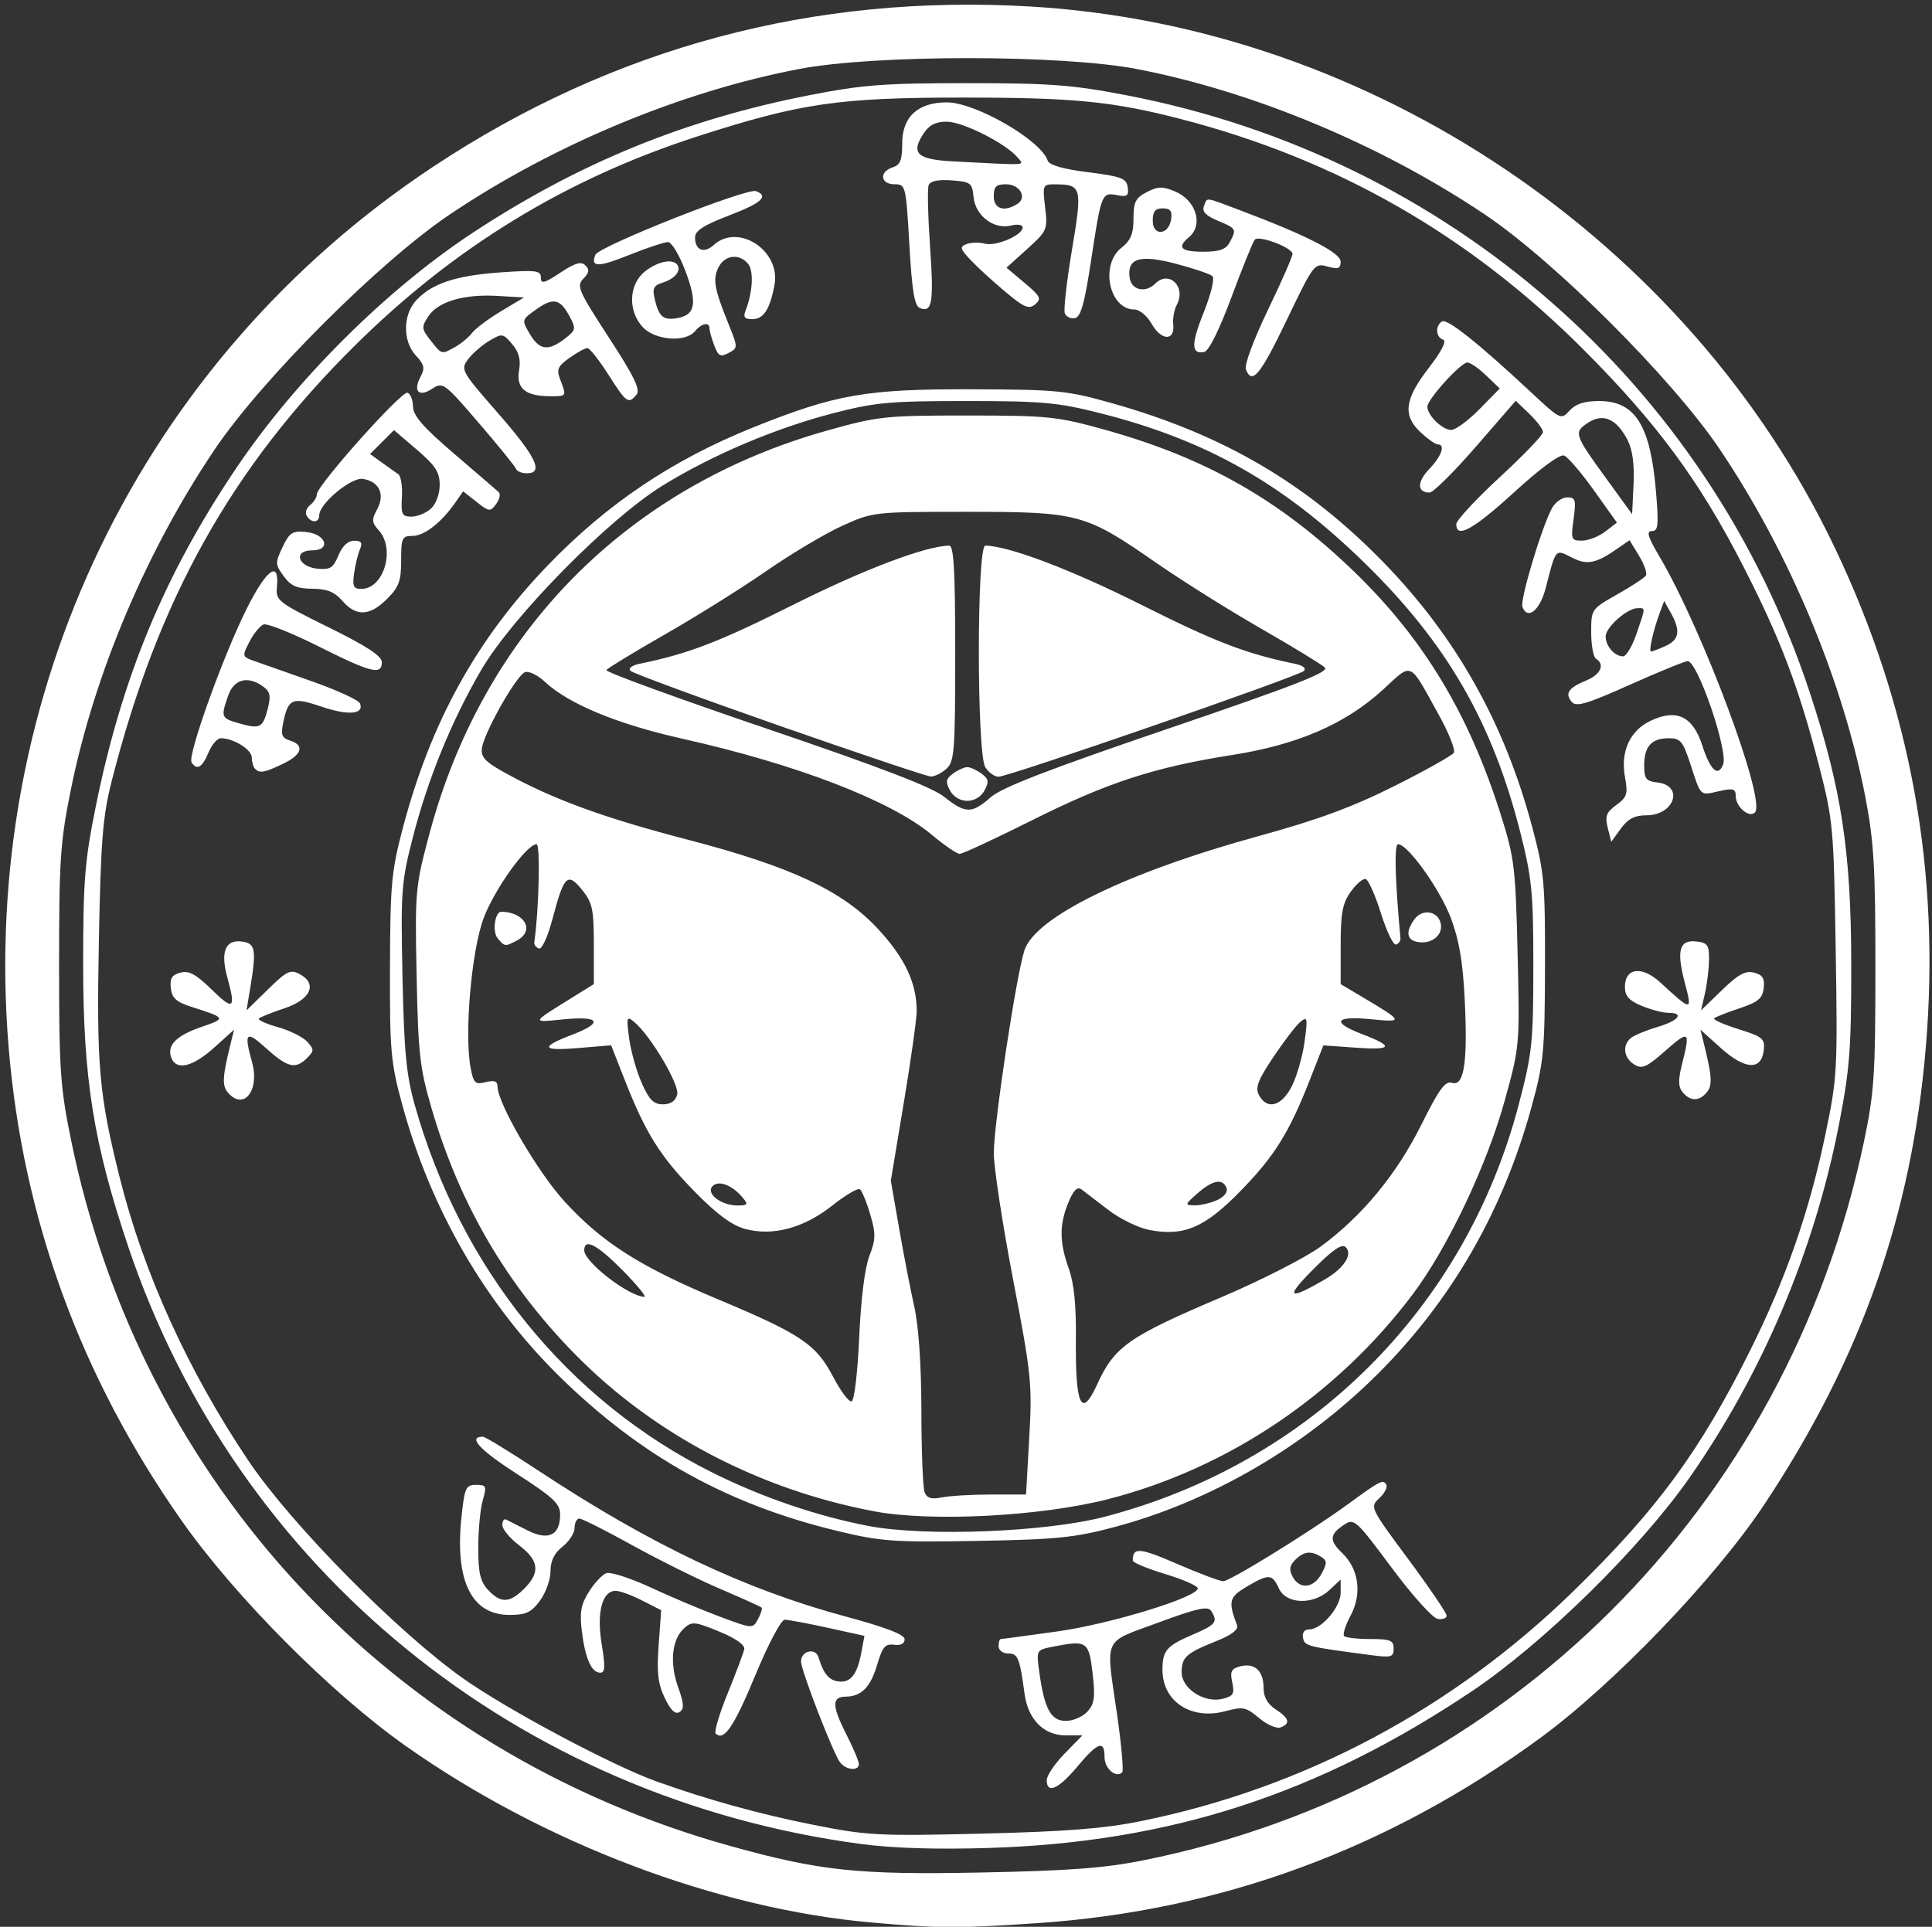 <?xml version="1.0" encoding="UTF-8" standalone="no"?>
<!-- Created with Inkscape (http://www.inkscape.org/) -->

<svg
   version="1.1"
   id="svg2"
   width="401"
   height="400"
   viewBox="0 0 401 400"
   xmlns="http://www.w3.org/2000/svg"
   xmlnsSvg="http://www.w3.org/2000/svg">
  <rect x="0" y="0" width="401" height="400" fill="#333333" stroke="none"/>
  <defs
     id="defs6" />
  <g
     id="g8">
    <path
       style="fill:#ffffff"
       d="M 180.994,399.116 C 148.816,396.275 112.887,382.671 84.261,362.491 68.743,351.552 48.794,331.49 37.658,315.624 16.709,285.778 4.702,252.86 1.778,217.254 -4.226,144.128 29.241,74.778 89.927,34.596 127.322,9.835 168.861,-1.299 213.941,1.356 284.543,5.514 350.407,49.868 380.847,113.754 c 15.731,33.015 21.936,67.099 18.87,103.651 -2.922,34.842 -13.475,64.707 -33.557,94.969 -10.173,15.33 -31.263,37.295 -46.555,48.486 -31.432,23.004 -66.224,35.802 -104.343,38.382 -16.373,1.108 -20.458,1.093 -34.267,-0.126 z m 56.366,-12.93 c 75.17,-15.064 133.501,-73.188 149.462,-148.933 2.187,-10.377 2.424,-13.911 2.431,-36.199 0.007,-20.889 -0.312,-26.365 -2.068,-35.5 -4.651,-24.195 -15.794,-50.834 -30.245,-72.301 C 347.141,78.698 322.817,54.374 308.261,44.575 286.794,30.124 260.156,18.981 235.96,14.33 c -15.61,-3.001 -54.213,-3.019 -69.951,-0.033 -24.55,4.657 -51.179,15.746 -72.748,30.292 -14.54,9.806 -38.86,34.126 -48.665,48.665 -14.21,21.072 -25.018,46.613 -29.875,70.604 -2.211,10.92 -2.459,14.596 -2.459,36.396 0,21.877 0.242,25.435 2.478,36.374 14.617,71.537 66.458,127.042 136.947,146.626 18.487,5.136 26.382,5.973 51.675,5.478 18.511,-0.362 25.842,-0.911 34,-2.546 z m -58.599,-3.375 C 107.472,373.339 49.127,325.772 26.605,258.763 c -7.189,-21.389 -9.344,-34.872 -9.344,-58.45 0,-17.46 0.32,-21.514 2.585,-32.743 5.428,-26.908 14.276,-48.252 29.167,-70.36 12.408,-18.422 31.244,-37.156 49.248,-48.981 21.998,-14.448 43.974,-23.422 69.695,-28.459 11.066,-2.167 15.521,-2.508 32.805,-2.506 17.192,0.001 21.825,0.352 33,2.501 66.823,12.846 120.787,60.024 141.893,124.051 6.55,19.871 8.557,33.002 8.583,56.182 0.021,17.734 -0.297,21.887 -2.558,33.5 -5.086,26.119 -15.809,51.465 -30.974,73.216 -10.248,14.698 -30.35,34.428 -45.245,44.407 -31.908,21.377 -62.623,31.342 -100.199,32.508 -10.888,0.338 -19.901,0.06 -26.5,-0.817 z m 58,-4.742 c 33.888,-6.876 64.723,-23.276 89.844,-47.785 17.421,-16.997 26.18,-28.934 36.674,-49.985 7.368,-14.78 12.212,-28.665 15.542,-44.55 2.519,-12.017 2.598,-13.405 2.19,-38.73 -0.409,-25.413 -0.523,-26.656 -3.514,-38.266 -4.161,-16.152 -8.002,-26.237 -15.738,-41.33 C 352.736,99.822 343.965,87.921 328.783,72.687 305.079,48.902 277.567,33.125 245.138,24.722 c -14.144,-3.665 -22.24,-4.465 -45.185,-4.467 -25.933,-0.002 -33.851,1.158 -55.323,8.103 -27.172,8.789 -50.385,22.979 -70.988,43.396 -25.651,25.419 -40.902,52.757 -50.485,90.5 -1.827,7.196 -2.231,12.25 -2.633,32.948 -0.506,26.061 0.019,32.043 4.324,49.264 4.953,19.814 14.2,40.156 26.724,58.788 8.884,13.217 31.015,35.638 44.688,45.274 9.222,6.499 30.868,18.019 40,21.288 10.669,3.819 21.294,6.761 32.5,8.999 11.231,2.243 13.474,2.361 35,1.84 17.392,-0.421 25.438,-1.051 33,-2.585 z m -19.5,-8.524 c 0,-0.939 1.666,-3.414 3.703,-5.5 l 3.703,-3.792 h -3.529 c -4.495,0 -7.769,-3.322 -8.482,-8.607 -1.01,-7.491 -1.378,-8.393 -3.415,-8.393 -1.094,0 -1.981,-0.671 -1.981,-1.5 0,-0.825 0.21,-1.5 0.466,-1.5 0.256,0 5.468,-0.698 11.582,-1.55 11.221,-1.565 29.605,-7.219 29.283,-9.006 -0.093,-0.519 -3.163,-1.849 -6.821,-2.957 -3.658,-1.108 -6.653,-2.356 -6.655,-2.775 -0.015,-2.806 1.354,-2.707 9.116,0.656 4.61,1.998 8.954,3.632 9.654,3.632 1.415,0 18.109,-10.31 25.876,-15.98 6.761,-4.935 7.272,-5.199 7.953,-4.096 0.325,0.526 -0.312,1.798 -1.416,2.827 -1.995,1.859 -1.958,1.937 5.978,12.645 4.392,5.926 7.985,11.217 7.985,11.759 0,0.541 -0.847,0.841 -1.882,0.665 -1.035,-0.176 -5.336,-4.97 -9.558,-10.653 -7.329,-9.867 -7.773,-10.27 -9.814,-8.914 -3.081,2.046 -3.167,3.267 -0.417,5.908 3.462,3.325 4.147,8.479 1.728,12.993 -1.069,1.995 -1.67,3.901 -1.334,4.237 0.335,0.335 2.785,0.61 5.443,0.61 4.151,0 4.833,0.28 4.833,1.981 0,1.784 -0.472,1.919 -4.75,1.356 -13.318,-1.753 -13.727,-1.858 -14.062,-3.597 -0.207,-1.074 0.284,-1.739 1.284,-1.739 2.574,0 6.528,-4.621 6.528,-7.629 v -2.72 l -2.314,2.174 c -3.364,3.16 -8.995,2.986 -10.504,-0.326 -1.389,-3.048 -2.077,-3.085 -6.698,-0.358 -3.648,2.153 -3.869,3.045 -1.983,8.015 0.333,0.879 -1.135,2.001 -4.246,3.247 -6.332,2.536 -7.255,3.363 -7.255,6.502 0,3.414 4.705,6.456 8.508,5.502 2.223,-0.558 2.51,-1.048 1.994,-3.4 -0.498,-2.268 -0.211,-2.851 1.645,-3.337 2.985,-0.781 4.853,0.924 4.853,4.428 0,1.941 0.8,3.379 2.5,4.493 2.851,1.868 3.146,2.946 1.027,3.759 -0.81,0.311 -2.815,-0.564 -4.455,-1.944 -2.715,-2.284 -3.34,-2.412 -6.991,-1.43 -7.14,1.923 -13.103,-2.03 -13.067,-8.662 0.021,-3.936 0.862,-4.905 6.255,-7.217 4.866,-2.086 5.304,-2.645 3.856,-4.929 -0.672,-1.06 -2.904,-0.567 -10.985,2.425 -11.682,4.326 -10.919,2.607 -8.528,19.202 0.895,6.213 1.368,11.556 1.05,11.874 -1.279,1.279 -3.664,-0.764 -3.664,-3.138 0,-3.63 -1.384,-3.149 -5.662,1.969 -3.901,4.667 -6.338,5.741 -6.338,2.792 z m 8.45,-14.237 c 1.462,-1.616 1.641,-2.967 1.057,-8 -0.77,-6.631 -1.153,-6.876 -8.473,-5.412 -3.187,0.637 -3.211,0.687 -2.581,5.25 1.053,7.62 2.409,10.107 5.514,10.107 1.498,0 3.516,-0.875 4.483,-1.944 z m 48.585,-28.621 c 1.177,-2.198 1.165,-2.696 -0.081,-3.485 -2.106,-1.332 -3.601,-1.16 -5.38,0.619 -1.185,1.185 -1.316,2.043 -0.536,3.5 1.451,2.71 4.373,2.401 5.998,-0.634 z m -99.878,39.254 c -1.385,-1.669 -8.157,-19.14 -8.157,-21.044 0,-2.186 2.983,-2.911 3.61,-0.878 1.053,3.416 2.125,4.738 4.08,5.031 2.53,0.38 3.957,-1.367 4.8,-5.877 l 0.669,-3.578 -7.608,-1.672 c -4.184,-0.919 -8.206,-1.672 -8.937,-1.672 -0.754,0 -3.409,5.021 -6.13,11.592 -4.399,10.624 -6.509,13.715 -8.204,12.02 -0.349,-0.349 0.78,-4.117 2.509,-8.374 1.729,-4.256 3.271,-8.366 3.428,-9.132 0.176,-0.865 -1.802,-2.253 -5.216,-3.661 -4.99,-2.058 -5.661,-2.124 -7.23,-0.72 -2.573,2.302 -3.093,7.169 -1.305,12.203 1.254,3.531 1.316,4.593 0.305,5.236 -0.873,0.555 -1.828,-0.36 -3.061,-2.929 -1.411,-2.941 -1.68,-5.275 -1.264,-10.973 l 0.528,-7.237 -3.946,-2.013 c -2.17,-1.107 -4.649,-2.013 -5.508,-2.013 -2.8,0 -3.981,4.503 -2.899,11.048 0.77,4.655 0.708,5.952 -0.282,5.952 -1.823,0 -3.133,-2.933 -3.831,-8.577 -0.488,-3.95 -0.202,-5.572 1.448,-8.207 1.131,-1.806 2.756,-3.552 3.611,-3.88 0.855,-0.328 5.014,1.013 9.244,2.979 4.23,1.967 10.724,4.703 14.431,6.081 6.722,2.499 6.744,2.5 7.831,0.469 0.6,-1.121 0.93,-2.197 0.734,-2.393 -0.196,-0.196 -4.074,-1.947 -8.618,-3.892 -4.544,-1.945 -12.75,-6.021 -18.236,-9.058 -5.486,-3.037 -10.419,-5.522 -10.963,-5.522 -0.544,0 -0.989,0.867 -0.989,1.927 0,1.06 -1.125,2.812 -2.5,3.894 -1.72,1.353 -2.5,2.948 -2.5,5.113 0,1.731 -0.985,4.478 -2.188,6.106 -1.809,2.447 -2.902,2.96 -6.313,2.96 -7.944,0 -11.398,-7.094 -9.965,-20.47 0.638,-5.957 0.902,-6.53 3.013,-6.53 2.134,0 2.241,0.252 1.384,3.243 -0.512,1.784 -0.93,6.199 -0.93,9.811 0,5.228 0.416,7.015 2.039,8.757 2.635,2.828 4.478,2.763 7.506,-0.266 3.366,-3.366 3.079,-5.831 -1.045,-8.978 -1.925,-1.468 -3.5,-3.359 -3.5,-4.202 0,-0.843 0.338,-1.371 0.75,-1.173 0.412,0.198 2.416,1.208 4.452,2.246 4.371,2.227 6.801,1.043 6.793,-3.311 -0.004,-2.211 -1.434,-3.548 -9.023,-8.436 -7.764,-5.001 -10.215,-7.691 -7.009,-7.691 0.465,0 5.726,3.22 11.691,7.156 23.102,15.243 42.647,24.521 63.517,30.152 8.487,2.29 12.329,3.773 12.329,4.759 0,0.9 -0.815,1.32 -2.194,1.129 -1.815,-0.251 -2.413,0.441 -3.461,4 -1.419,4.821 -3.273,6.725 -6.596,6.772 -2.921,0.041 -2.864,1.887 0.25,8.032 1.375,2.713 2.5,5.398 2.5,5.967 0,1.466 -2.549,1.282 -3.843,-0.278 z m -0.657,-48.135 c -22.814,-5.501 -40.811,-15.522 -57.697,-32.125 -15.36,-15.103 -26.695,-34.726 -32.596,-56.428 -2.368,-8.708 -2.578,-11.083 -2.524,-28.5 0.053,-17.252 0.302,-19.92 2.705,-29 5.789,-21.876 15.267,-39.037 30.023,-54.361 12.35,-12.825 25.902,-21.932 42.658,-28.666 17.113,-6.878 23.45,-7.981 45.431,-7.913 17.686,0.055 19.689,0.253 28.962,2.865 23.249,6.547 40.584,16.728 56.605,33.244 14.909,15.369 24.911,33.188 30.647,54.594 2.547,9.505 2.74,11.598 2.698,29.238 -0.041,17.527 -0.257,19.775 -2.783,29 -5.936,21.68 -16.579,40.168 -31.947,55.492 -15.148,15.105 -34.679,26.456 -54.668,31.774 -8.256,2.196 -12.032,2.576 -28.516,2.865 -17.324,0.304 -19.882,0.121 -29,-2.077 z m 55.607,-2.955 c 42.582,-11.157 74.785,-43.259 85.87,-85.598 2.78,-10.619 3.011,-12.811 3.017,-28.602 0.006,-15.148 -0.293,-18.29 -2.612,-27.5 -5.821,-23.116 -15.273,-39.536 -32.381,-56.258 -16.874,-16.492 -32.774,-25.506 -54.872,-31.108 -8.847,-2.243 -12.035,-2.532 -27.854,-2.532 -15.909,0 -18.936,0.279 -27.659,2.546 -12.015,3.123 -24.981,8.625 -35.316,14.987 -11.257,6.93 -31.25,27.256 -37.695,38.322 -6.194,10.637 -11.062,22.584 -14.23,34.924 -2.328,9.068 -2.469,10.996 -2.096,28.721 0.326,15.476 0.794,20.404 2.527,26.571 9.555,34.003 31.733,61.397 61.86,76.409 10.223,5.094 21.665,9.004 32.333,11.049 11.841,2.27 36.823,1.287 49.107,-1.931 z m -47.909,-1.106 c -23.738,-4.473 -45.529,-15.865 -61.811,-32.316 -14.347,-14.495 -24.204,-31.296 -30.026,-51.176 -2.494,-8.518 -2.82,-11.377 -3.149,-27.665 -0.357,-17.635 -0.279,-18.496 2.659,-29.5 11.177,-41.864 41.016,-72.089 82.676,-83.745 10.475,-2.931 11.973,-3.09 29,-3.084 16.886,0.006 18.594,0.185 28.703,3.008 20.824,5.814 36.136,14.535 51.436,29.294 14.524,14.01 23.935,29.606 30.59,50.692 2.791,8.843 3.03,10.829 3.453,28.707 0.452,19.091 0.436,19.276 -2.67,30.5 -3.741,13.519 -11.886,30.66 -19.145,40.293 -15.765,20.918 -38.39,36.117 -63.224,42.473 -13.938,3.567 -36.663,4.748 -48.492,2.519 z m 24.278,-3.492 h 7.225 l 0.668,-11.825 c 0.629,-11.134 0.434,-13.049 -3.343,-32.75 -2.206,-11.509 -4.014,-23.328 -4.018,-26.265 -0.008,-6.057 4.641,-36.855 6.361,-42.134 2.256,-6.925 21.284,-16.207 48.614,-23.715 12.27,-3.371 19.469,-6.025 28.171,-10.387 6.429,-3.223 11.983,-6.334 12.341,-6.915 0.358,-0.58 -1.026,-4.082 -3.077,-7.782 -6.359,-11.471 -5.377,-11.03 -11.696,-5.255 -7.757,7.089 -17.687,11.383 -31.242,13.508 -16.127,2.529 -25.893,5.712 -41.477,13.519 -7.687,3.851 -14.464,7.001 -15.06,7.001 -0.596,0 -3.19,-1.766 -5.763,-3.926 -8.473,-7.108 -28.017,-14.644 -51.791,-19.969 -13.53,-3.031 -23.663,-7.229 -28.578,-11.841 -1.48,-1.388 -3.333,-2.278 -4.118,-1.976 -1.802,0.692 -8.595,12.736 -8.936,15.845 -0.21,1.918 0.801,2.897 5.745,5.561 9.692,5.222 19.955,8.931 37,13.372 21.509,5.604 32.186,10.625 39.541,18.593 5.523,5.984 7.949,11.146 7.968,16.956 0.005,1.586 -1.202,10.159 -2.681,19.051 l -2.691,16.167 1.706,9.833 c 0.938,5.408 2.361,12.758 3.161,16.333 0.916,4.093 1.462,12.117 1.475,21.668 0.011,8.343 0.311,15.923 0.665,16.846 0.483,1.26 1.387,1.529 3.625,1.082 1.64,-0.328 6.232,-0.596 10.206,-0.596 z m -27.407,-32.58 c 0.349,-7.947 1.162,-14.459 2.111,-16.92 1.343,-3.48 1.364,-4.611 0.166,-8.701 -0.757,-2.585 -1.729,-4.918 -2.159,-5.184 -0.43,-0.266 -3.009,1.274 -5.732,3.421 -5.913,4.664 -12.321,6.379 -18.062,4.833 -2.721,-0.733 -5.861,-3.052 -10.434,-7.709 -7.151,-7.281 -10.215,-12.168 -14.536,-23.18 l -2.839,-7.235 -6.816,0.571 c -7.631,0.64 -8.02,-0.184 -1.3,-2.751 6.579,-2.513 5.81,-3.95 -1.717,-3.209 -6.823,0.671 -6.891,0.842 1.854,-4.585 l 4.396,-2.728 -0.005,-8.272 c -0.004,-7.254 -0.303,-8.641 -2.425,-11.272 -3.014,-3.736 -3.769,-3.02 -6.093,5.781 -1.03,3.899 -2.255,6.608 -2.884,6.375 -0.601,-0.223 -1.035,-0.8 -0.964,-1.281 0.965,-6.554 1.292,-20.375 0.481,-20.375 -2.038,0 -8.676,9.253 -10.968,15.29 -2.53,6.663 -4.055,24.03 -2.731,31.088 0.61,3.251 0.942,3.571 3.136,3.021 1.784,-0.448 2.453,-0.208 2.453,0.877 0,3.495 8.336,17.802 13.93,23.907 7.804,8.517 15.614,13.489 31.942,20.339 17.121,7.182 20.271,9.307 23.797,16.056 1.557,2.98 3.281,5.271 3.831,5.091 0.558,-0.183 1.251,-6.042 1.568,-13.247 z m -75.028,-82.872 c -1.173,-1.413 -0.59,-5.562 0.778,-5.534 4.875,0.098 6.98,3.954 3.248,5.951 -2.477,1.326 -2.589,1.314 -4.026,-0.417 z m 124.368,92.702 c 3.648,-7.991 6.452,-9.963 25.966,-18.266 8.181,-3.481 17.411,-8.196 20.512,-10.479 8.597,-6.329 15.729,-14.968 20.858,-25.266 3.703,-7.436 4.96,-9.15 6.379,-8.7 2.506,0.795 3.272,-4.296 2.62,-17.418 -0.385,-7.746 -1.166,-12.302 -2.885,-16.831 -2.279,-6.003 -8.926,-15.29 -10.943,-15.29 -0.822,0 -0.639,7.245 0.493,19.5 0.051,0.55 -0.358,1.149 -0.908,1.332 -0.55,0.182 -1.959,-2.725 -3.132,-6.461 -1.173,-3.736 -2.589,-6.945 -3.147,-7.131 -0.558,-0.186 -1.961,0.991 -3.118,2.615 -1.722,2.419 -2.103,4.424 -2.103,11.074 v 8.12 l 4.591,2.725 c 8.492,5.042 8.564,5.239 1.659,4.557 -7.473,-0.738 -8.248,0.633 -1.76,3.111 6.646,2.538 6.269,3.344 -1.309,2.802 l -6.77,-0.484 -2.836,7.228 c -4.316,11.001 -7.382,15.89 -14.533,23.179 -7.318,7.459 -11.601,9.273 -18.709,7.923 -2.292,-0.435 -6.117,-2.292 -8.5,-4.126 -2.383,-1.834 -4.895,-3.756 -5.582,-4.272 -0.903,-0.677 -1.667,0.061 -2.75,2.653 -1.917,4.588 -1.897,8.302 0.075,13.779 1.077,2.992 1.542,7.567 1.471,14.468 -0.145,13.933 1.126,16.747 4.362,9.658 z m 66.342,-91.998 c -2.082,-0.474 -2.242,-2.196 -0.434,-4.669 1.717,-2.349 5.098,-1.666 5.495,1.11 0.344,2.404 -2.219,4.206 -5.061,3.559 z m -164.75,68.248 c -5.33,-5.397 -8,-6.794 -8,-4.187 0,2.417 9.166,9.51 12.466,9.647 0.531,0.022 -1.478,-2.435 -4.466,-5.46 z m 145.636,1.906 c 4.027,-2.327 5.935,-5.235 4.426,-6.744 -0.802,-0.802 -2.659,0.466 -6.832,4.667 -5.818,5.857 -5.144,6.439 2.406,2.077 z M 154.216,248.699 c -2.213,-2.667 -5.032,-3.77 -6.312,-2.471 -1.49,1.512 1.738,4.025 5.171,4.025 2.086,0 2.248,-0.221 1.141,-1.555 z m 98.419,0.43 c 1.459,-0.665 2.252,-1.687 1.94,-2.5 -0.787,-2.05 -2.865,-1.672 -6.008,1.093 -2.691,2.367 -2.716,2.47 -0.603,2.5 1.212,0.017 3.313,-0.474 4.671,-1.093 z m -112.079,-21.894 c 0.535,-2.045 -5.544,-12.293 -8.962,-15.111 -1.523,-1.256 -1.608,-0.964 -1.005,3.47 0.362,2.662 1.536,6.825 2.609,9.25 1.537,3.475 2.468,4.409 4.39,4.409 1.606,0 2.62,-0.69 2.968,-2.019 z m 127.566,-1.731 c 1.046,-2.062 2.236,-6.214 2.645,-9.226 0.677,-4.983 0.598,-5.355 -0.879,-4.129 -0.893,0.741 -3.417,4.034 -5.611,7.319 -3.213,4.811 -3.789,6.343 -2.967,7.879 1.678,3.136 4.701,2.318 6.811,-1.843 z m -62.485,-60.007 c 2.307,-2.025 12.089,-5.805 36.855,-14.241 26.22,-8.931 33.443,-11.749 32.492,-12.675 -0.673,-0.655 -6.623,-4.288 -13.223,-8.073 -6.6,-3.785 -16.415,-9.945 -21.81,-13.687 -14.726,-10.214 -16.034,-10.567 -39.222,-10.567 -19.41,0 -19.544,0.015 -25.932,2.912 -3.532,1.601 -10.609,5.816 -15.728,9.367 -5.119,3.55 -14.589,9.475 -21.045,13.165 -6.456,3.691 -11.933,7.025 -12.171,7.409 -0.238,0.385 14.63,5.817 33.038,12.072 23.68,8.046 34.52,12.207 37.058,14.224 4.459,3.544 5.746,3.556 9.689,0.094 z m -8.467,-1.414 c -0.963,-1.799 -0.85,-2.399 0.656,-3.5 1,-0.731 2.321,-1.329 2.935,-1.329 0.615,0 1.936,0.598 2.935,1.329 1.506,1.101 1.619,1.701 0.656,3.5 -0.703,1.313 -2.122,2.171 -3.591,2.171 -1.47,0 -2.889,-0.858 -3.591,-2.171 z M 161.769,150.658 c -16.496,-5.769 -30.398,-10.895 -30.895,-11.391 -0.536,-0.536 0.271,-1.143 1.992,-1.497 10.04,-2.062 16.368,-4.495 31.688,-12.181 14.646,-7.348 27.564,-12.251 32.456,-12.318 0.963,-0.013 1.25,5.109 1.25,22.328 0,20.378 -0.161,22.491 -1.829,24 -1.006,0.91 -2.468,1.631 -3.25,1.602 -0.782,-0.029 -14.918,-4.773 -31.414,-10.542 z m 42.733,8.609 c -1.786,-2.86 -1.777,-46.021 0.009,-45.996 4.892,0.067 17.81,4.97 32.456,12.318 15.32,7.686 21.649,10.119 31.688,12.181 1.785,0.367 2.538,0.951 1.964,1.525 -1.119,1.119 -61.212,21.933 -63.368,21.948 -0.83,0.006 -2.068,-0.883 -2.75,-1.976 z M 47.259,226.751 c -1.191,-1.435 -1.076,-3.312 0.617,-10.131 l 0.712,-2.867 -4.167,3.75 c -4.43,3.987 -7.822,4.797 -8.851,2.114 -0.998,-2.602 0.953,-4.608 6.26,-6.436 5.156,-1.776 5.109,-1.87 -2.069,-4.155 -3.167,-1.008 -4.063,-1.818 -4.304,-3.892 -0.235,-2.024 0.218,-2.756 1.993,-3.22 1.786,-0.467 3.244,0.329 6.554,3.578 4.457,4.374 4.993,3.951 3.195,-2.523 -1.47,-5.295 -0.462,-7.912 2.898,-7.524 2.949,0.341 3.18,1.59 1.815,9.808 l -0.748,4.5 4.435,-4.346 c 3.932,-3.854 4.681,-4.214 6.609,-3.182 3.758,2.011 2.29,5.284 -3.186,7.102 -2.607,0.865 -4.982,1.816 -5.279,2.112 -0.296,0.296 1.477,1.103 3.94,1.793 2.463,0.69 5.197,2.048 6.076,3.019 1.464,1.617 1.462,1.901 -0.021,3.384 -2.397,2.397 -4.036,2.011 -8.473,-1.998 -4.213,-3.806 -4.679,-3.357 -2.954,2.852 1.652,5.948 -1.78,10.203 -5.051,6.262 z m 302.005,0.006 c -0.958,-1.155 -0.986,-2.512 -0.122,-5.943 1.719,-6.825 1.457,-7.028 -3.468,-2.692 -3.952,3.479 -4.853,3.873 -6.5,2.844 -2.184,-1.364 -2.501,-3.988 -0.662,-5.487 0.688,-0.561 3.163,-1.587 5.5,-2.281 4.459,-1.324 5.68,-2.945 2.218,-2.945 -1.118,0 -3.593,-0.652 -5.5,-1.449 -2.637,-1.102 -3.468,-2.044 -3.468,-3.933 0,-3.974 3.549,-4.416 7.35,-0.915 6.57,6.051 6.669,6.053 5.094,0.108 -1.787,-6.746 -1.154,-9.029 2.392,-8.619 2.329,0.269 2.659,0.748 2.621,3.808 -0.024,1.925 -0.408,5.075 -0.853,7 l -0.81,3.5 4.36,-4.22 c 3.387,-3.278 4.873,-4.086 6.657,-3.619 1.775,0.464 2.228,1.196 1.993,3.22 -0.248,2.141 -1.169,2.906 -5.044,4.193 -2.607,0.865 -4.964,1.797 -5.238,2.071 -0.274,0.274 1.998,1.285 5.05,2.247 5.077,1.6 5.521,1.976 5.238,4.429 -0.484,4.191 -3.899,3.995 -8.904,-0.509 l -4.233,-3.81 0.712,2.867 c 1.694,6.819 1.808,8.696 0.617,10.131 -1.586,1.911 -3.416,1.913 -4.999,0.006 z m -15.569,-54.91 c -0.605,-2.41 -0.301,-3.215 1.787,-4.736 2.221,-1.618 2.431,-2.292 1.799,-5.752 -0.975,-5.332 0.984,-9.663 5.303,-11.722 5.39,-2.57 8.789,-0.948 10.74,5.126 1.657,5.161 3.283,6.639 4.323,3.929 1.08,-2.813 -5.304,-21.439 -7.347,-21.439 -0.585,0 -5.99,2.205 -12.011,4.9 -9,4.029 -11.147,4.659 -12.073,3.544 -1.463,-1.763 -0.69,-2.897 3.025,-4.435 3.002,-1.243 3.936,-3.326 2.021,-4.509 -0.55,-0.34 -1,-2.799 -1,-5.464 0,-4.822 0.027,-4.861 5.417,-7.903 2.98,-1.682 5.656,-3.444 5.948,-3.916 0.292,-0.472 -0.354,-2.314 -1.436,-4.093 l -1.967,-3.234 -2.731,1.892 c -4.306,2.983 -6.145,3.314 -9.313,1.675 -3.378,-1.747 -3.248,-1.899 -5.331,6.265 -1.201,4.707 -3.777,6.833 -4.86,4.01 -0.54,-1.407 3.971,-16.48 6.129,-20.483 0.667,-1.238 2.089,-2.25 3.159,-2.25 1.731,0 1.878,0.497 1.329,4.5 -0.583,4.252 -0.485,4.499 1.769,4.478 1.312,-0.012 3.475,-0.86 4.807,-1.883 l 2.421,-1.861 -4.771,-6.687 c -2.624,-3.678 -5.413,-6.933 -6.197,-7.233 -0.866,-0.332 -4.909,2.637 -10.306,7.57 -8.525,7.791 -12.068,9.754 -12.068,6.684 0,-0.788 4.05,-5.167 9,-9.732 4.95,-4.565 9,-8.786 9,-9.381 0,-0.594 -1.275,-2.302 -2.833,-3.794 l -2.833,-2.714 -8.26,9.527 c -4.543,5.24 -8.866,9.527 -9.608,9.527 -2.62,0 -2.654,-2.195 -0.076,-4.886 2.579,-2.692 3.411,-5.114 1.755,-5.114 -0.47,0 -2.045,-1.104 -3.5,-2.452 -3.812,-3.533 -3.411,-6.871 1.604,-13.372 2.746,-3.559 3.808,-5.656 3,-5.926 -1.517,-0.506 -1.648,-2.886 -0.208,-3.776 1.064,-0.657 7.556,4.512 18.535,14.76 6.061,5.657 6.167,5.707 7.938,3.75 1.265,-1.398 3.077,-1.984 6.14,-1.984 7.48,0 10.639,5.023 11.79,18.75 0.593,7.067 0.471,8.25 -0.851,8.25 -1.192,0 -0.838,1.193 1.561,5.25 8.944,15.131 22.235,50.752 19.835,53.158 -1.217,1.22 -3.99,-1.16 -3.99,-3.425 0,-1.51 -0.519,-1.655 -3.505,-0.982 -3.988,0.899 -3.671,1.207 -5.942,-5.751 -1.51,-4.626 -2.037,-5.25 -4.433,-5.25 -3.588,0 -5.12,1.686 -5.12,5.634 0,2.781 0.383,3.278 2.741,3.55 5.6,0.646 3.536,6.816 -2.28,6.816 -2.441,0 -3.813,0.712 -5.296,2.748 l -2.002,2.748 -0.729,-2.903 z m 5.972,-40.272 c 1.921,-5.638 1.908,-5.322 0.229,-5.322 -2.153,0 -6.635,3.967 -6.635,5.873 0,2 1.858,4.127 3.606,4.127 0.663,0 1.923,-2.105 2.8,-4.678 z m 6.047,2.518 c 2.848,-1.298 3.141,-3.143 1.087,-6.839 l -1.389,-2.5 -0.929,2.5 c -1.362,3.666 -2.331,8 -1.788,8 0.26,0 1.618,-0.522 3.019,-1.161 z M 337.797,91.324 c -2.274,-4.398 -5.06,-5.612 -8.182,-3.567 -3.031,1.986 -2.89,2.413 3.841,11.681 l 5.304,7.303 0.297,-6.203 c 0.199,-4.166 -0.215,-7.192 -1.26,-9.214 z m -30.732,-6.371 4.221,-4.301 -2.817,-2.699 c -1.55,-1.485 -3.303,-2.699 -3.896,-2.699 -1.391,0 -8.312,7.639 -8.312,9.174 0,1.791 3.111,4.826 4.947,4.826 0.9,0 3.536,-1.935 5.858,-4.301 z M 52.928,159.587 c -0.367,-0.367 -0.667,-1.419 -0.667,-2.339 0,-1.639 -3.789,-3.994 -6.426,-3.994 -0.732,0 -1.891,1.35 -2.574,3 -1.281,3.093 -2.422,3.744 -3.502,1.998 -0.878,-1.421 6.625,-22.298 11.496,-31.987 4.11,-8.175 6.771,-10.053 6.222,-4.391 -0.271,2.792 0.203,3.161 10.75,8.365 7.895,3.895 11.033,5.952 11.033,7.23 0,2.753 -2.211,2.2 -13.129,-3.278 -5.551,-2.786 -10.694,-4.834 -11.43,-4.551 -0.735,0.282 -2.05,1.892 -2.922,3.577 -1.529,2.956 -1.504,3.093 0.698,3.897 1.255,0.458 6.664,2.365 12.02,4.237 5.356,1.873 9.961,3.984 10.233,4.692 0.872,2.27 -2.471,2.537 -8.043,0.643 -5.988,-2.036 -6.849,-1.683 -7.884,3.232 -0.555,2.637 -0.323,3.272 1.395,3.817 3.089,0.98 2.491,2.944 -1.473,4.834 -3.884,1.852 -4.804,2.014 -5.799,1.019 z m 2.619,-12.355 c 0.713,-2.751 0.545,-3.629 -0.895,-4.682 -3.191,-2.333 -6.09,-1.597 -7.292,1.853 -1.554,4.459 -1.469,4.687 2.152,5.727 4.444,1.276 5.026,0.997 6.035,-2.898 z m 15.528,-22.478 c -1.64,-1.886 -3.173,-2.508 -6.243,-2.531 -3.202,-0.025 -4.471,-0.582 -5.951,-2.613 -1.777,-2.437 -1.79,-2.774 -0.236,-6.031 1.439,-3.018 2.049,-3.411 4.873,-3.137 4.183,0.405 5.296,3.812 1.245,3.812 -3.96,0 -2.962,3.404 1.115,3.803 2.639,0.258 3.286,-0.151 4.363,-2.75 0.809,-1.954 1.979,-3.053 3.25,-3.053 1.514,0 1.805,0.416 1.226,1.75 -0.418,0.963 -0.965,3.212 -1.216,5 -0.382,2.714 -0.135,3.25 1.497,3.25 4.678,0 7.127,-8.285 3.601,-12.181 -1.45,-1.602 -1.488,-2.168 -0.296,-4.394 1.658,-3.099 0.381,-5.759 -3.007,-6.26 -2.43,-0.359 -9.033,5.145 -9.033,7.531 0,1.613 -1.632,1.708 -2.594,0.152 -0.391,-0.633 -0.081,-1.646 0.691,-2.25 0.772,-0.604 1.403,-1.615 1.403,-2.247 0,-1.8 17.578,-21.492 18.817,-21.079 0.609,0.203 1.124,1.499 1.145,2.881 0.029,1.893 2.134,4.306 8.539,9.789 4.675,4.002 8.839,7.589 9.254,7.971 0.415,0.382 0.174,1.487 -0.534,2.455 -1.216,1.663 -1.441,1.639 -4.071,-0.43 l -2.784,-2.19 -1.659,2.376 c -2.884,4.131 -6.418,6.876 -8.852,6.876 -2.163,0 -2.354,0.412 -2.354,5.077 0,4.278 -0.46,5.537 -2.923,8 -3.582,3.582 -6.405,3.711 -9.264,0.423 z m 18.358,-19.155 c 1.061,-0.96 1.829,-3.027 1.829,-4.922 0,-2.661 -0.881,-4.02 -4.747,-7.325 l -4.747,-4.058 -2.478,2.478 -2.478,2.478 2.419,1.752 c 1.33,0.964 2.872,2.059 3.425,2.434 0.553,0.375 0.898,2.513 0.766,4.75 -0.213,3.603 0.013,4.068 1.972,4.068 1.216,0 3.035,-0.745 4.041,-1.655 z m 17.662,-8.277 c -0.183,-0.512 -3.659,-4.798 -7.723,-9.524 -7.187,-8.357 -7.453,-8.551 -9.698,-7.079 -2.762,1.81 -3.995,0.491 -2.373,-2.539 0.933,-1.743 0.765,-2.505 -0.954,-4.335 -2.787,-2.967 -2.76,-8.49 0.056,-11.513 3.251,-3.489 8.204,-5.13 17.46,-5.783 7.402,-0.522 8.398,-0.395 8.398,1.07 0,1.383 0.679,1.214 4.04,-1.011 3.079,-2.037 4.318,-2.396 5.207,-1.507 0.889,0.889 0.786,1.548 -0.434,2.767 -1.467,1.467 -1.028,2.479 5.275,12.162 5.277,8.106 6.618,10.871 5.771,11.892 -1.684,2.029 -2.093,1.738 -5.859,-4.169 -1.925,-3.019 -3.881,-5.492 -4.346,-5.495 -0.465,-0.003 -2.135,0.913 -3.71,2.035 -2.475,1.763 -2.734,2.383 -1.904,4.565 1.312,3.45 1.346,3.395 -2.106,3.395 -5.118,0 -7.088,-1.616 -6.464,-5.304 0.39,-2.304 -0.011,-3.844 -1.435,-5.52 -1.901,-2.236 -2.081,-2.261 -4.756,-0.666 -1.529,0.912 -3.511,2.643 -4.405,3.847 -1.574,2.119 -1.377,2.472 6.232,11.166 7.922,9.051 9.563,12.477 5.977,12.477 -1.054,0 -2.067,-0.419 -2.25,-0.932 z M 94.512,72.004 c 1.223,-0.688 2.785,-1.99 3.47,-2.895 0.685,-0.905 3.39,-2.93 6.012,-4.5 l 4.767,-2.855 -5.5,-0.322 c -6.993,-0.409 -12.344,1.171 -14.354,4.239 -1.461,2.23 -1.428,2.59 0.462,4.993 2.362,3.002 2.241,2.971 5.143,1.34 z m 22.713,-1.688 c 2.305,-1.771 2.371,-2.068 1.016,-4.599 -1.986,-3.711 -3.4,-4.012 -6.956,-1.48 -3.033,2.16 -3.039,2.183 -1.32,5.093 2,3.386 3.815,3.633 7.26,0.986 z m 141.366,6.355 c -0.345,-0.899 1.616,-6.192 4.537,-12.25 2.829,-5.867 5.142,-11.139 5.139,-11.716 -0.007,-1.275 -6.89,-3.9 -7.811,-2.979 -0.361,0.361 -2.524,5.689 -4.809,11.842 -2.523,6.797 -4.751,11.306 -5.676,11.492 -2.76,0.553 -2.786,-1.595 -0.097,-8.31 1.498,-3.741 2.269,-6.977 1.771,-7.428 -0.486,-0.44 -3.91,-1.598 -7.61,-2.575 -7.441,-1.965 -10.153,-1.14 -9.572,2.911 0.371,2.586 3.288,3.251 5.326,1.213 2.857,-2.857 6.456,0.678 4.469,4.391 -0.548,1.024 -0.884,2.885 -0.746,4.137 0.377,3.434 -2.486,3.351 -4.454,-0.13 -0.955,-1.689 -2.535,-3.014 -3.595,-3.014 -5.247,0 -7.202,-9.281 -2.701,-12.821 1.937,-1.524 2.5,-2.886 2.5,-6.047 0,-3.447 0.43,-4.303 2.77,-5.513 2.311,-1.195 3.28,-1.218 5.85,-0.137 4.4,1.85 5.949,6.97 2.88,9.518 -2.552,2.118 -1.681,3 2.965,3 3.391,0 4.714,-0.465 5.5,-1.934 1.477,-2.759 1.409,-2.883 -2.455,-4.497 -2.471,-1.033 -3.316,-1.912 -2.893,-3.013 0.735,-1.914 -0.047,-2.004 7.587,0.869 13.621,5.127 20.796,8.792 20.796,10.623 0,1.459 -0.496,1.643 -2.75,1.022 -2.696,-0.743 -2.861,-0.528 -8.429,11.086 -5.508,11.488 -7.225,13.563 -8.491,10.262 z M 243.081,45.494 c 0.243,-1.701 -0.178,-2.24 -1.75,-2.24 -1.557,0 -2.07,0.638 -2.07,2.573 0,3.282 3.345,2.99 3.82,-0.334 z m -94.829,26.235 c -0.545,-1.433 -0.991,-3.026 -0.991,-3.54 0,-1.42 -1.603,-1.118 -3,0.565 -1.974,2.378 -8.272,1.904 -10.826,-0.814 -3.171,-3.376 -2.951,-8.929 0.461,-11.613 2.686,-2.113 5.852,-2.712 6.74,-1.275 0.761,1.231 -0.639,2.859 -3.127,3.635 -1.843,0.575 -2.138,1.189 -1.621,3.385 0.85,3.612 1.728,4.413 4.405,4.017 4.034,-0.596 4.529,-2.986 2.013,-9.712 -1.27,-3.396 -2.899,-6.122 -3.657,-6.122 -0.752,0 -4.317,1.181 -7.921,2.624 -6.616,2.649 -8.171,2.653 -7.162,0.022 0.668,-1.742 31.465,-13.947 33.358,-13.221 2.735,1.049 1.145,2.473 -5.664,5.075 -5.187,1.982 -7,3.155 -7,4.528 0,2.675 1.847,3.42 3.892,1.57 5.107,-4.621 13.932,1.196 12.599,8.305 -0.956,5.095 -2.263,7.098 -4.633,7.098 -1.57,0 -1.904,-0.424 -1.38,-1.75 1.498,-3.789 1.742,-8.28 0.529,-9.742 -1.789,-2.156 -4.748,-1.862 -6.067,0.604 -1.318,2.463 -0.989,4.478 1.898,11.615 2.103,5.199 2.104,5.233 0.129,6.29 -1.687,0.903 -2.135,0.671 -2.977,-1.542 z m 72.755,-6.695 c -0.278,-0.725 0.391,-6.652 1.486,-13.171 2.179,-12.967 2.028,-13.563 -3.435,-13.594 -2.641,-0.015 -2.69,0.095 -2.137,4.766 0.549,4.637 0.437,4.898 -3.727,8.66 l -4.294,3.879 3.757,3.154 c 3.307,2.776 3.57,3.309 2.198,4.448 -1.322,1.097 -2.284,0.684 -6.326,-2.714 -2.622,-2.204 -5.848,-5.166 -7.167,-6.582 -2.114,-2.268 -2.202,-2.65 -0.735,-3.213 0.916,-0.351 2.627,-0.387 3.803,-0.08 2.322,0.607 7.832,-1.77 7.832,-3.378 0,-0.55 -1.074,-0.724 -2.406,-0.39 -3.557,0.893 -7.412,-2.025 -7.787,-5.893 -0.287,-2.962 -0.591,-3.193 -4.567,-3.481 -2.823,-0.204 -4.427,0.133 -4.757,1 -0.274,0.719 -0.146,6.395 0.285,12.612 0.811,11.726 0.466,13.884 -2.063,12.913 -1.161,-0.446 -1.658,-3.386 -2.221,-13.146 -0.714,-12.37 -0.763,-12.572 -3.105,-12.572 -2.917,0 -3.199,-2.605 -0.38,-3.5 1.597,-0.507 2,-1.513 2,-4.995 0,-5.505 3.261,-8.505 9.245,-8.505 5.955,0 19.537,7.834 20.947,12.082 0.312,0.941 3.136,1.754 8.389,2.418 6.928,0.875 7.956,1.265 8.221,3.121 0.254,1.784 -0.102,2.044 -2.238,1.636 -3.165,-0.605 -3.253,-0.379 -5.414,13.872 -1.315,8.669 -2.098,11.43 -3.311,11.663 -0.874,0.168 -1.816,-0.287 -2.094,-1.012 z m -9.85,-22.695 c 2.107,-1.334 0.515,-4.086 -2.364,-4.086 -2.033,0 -2.531,0.492 -2.531,2.5 0,2.622 2.156,3.32 4.896,1.586 z m 0.026,-9.68 c -2.371,-2.856 -11.343,-7.387 -14.649,-7.396 -2.342,-0.007 -3.675,0.674 -4.86,2.483 -2.696,4.114 -1.324,5.372 6.288,5.765 15.858,0.819 14.671,0.895 13.221,-0.852 z"
       id="path50" />
  </g>
</svg>
